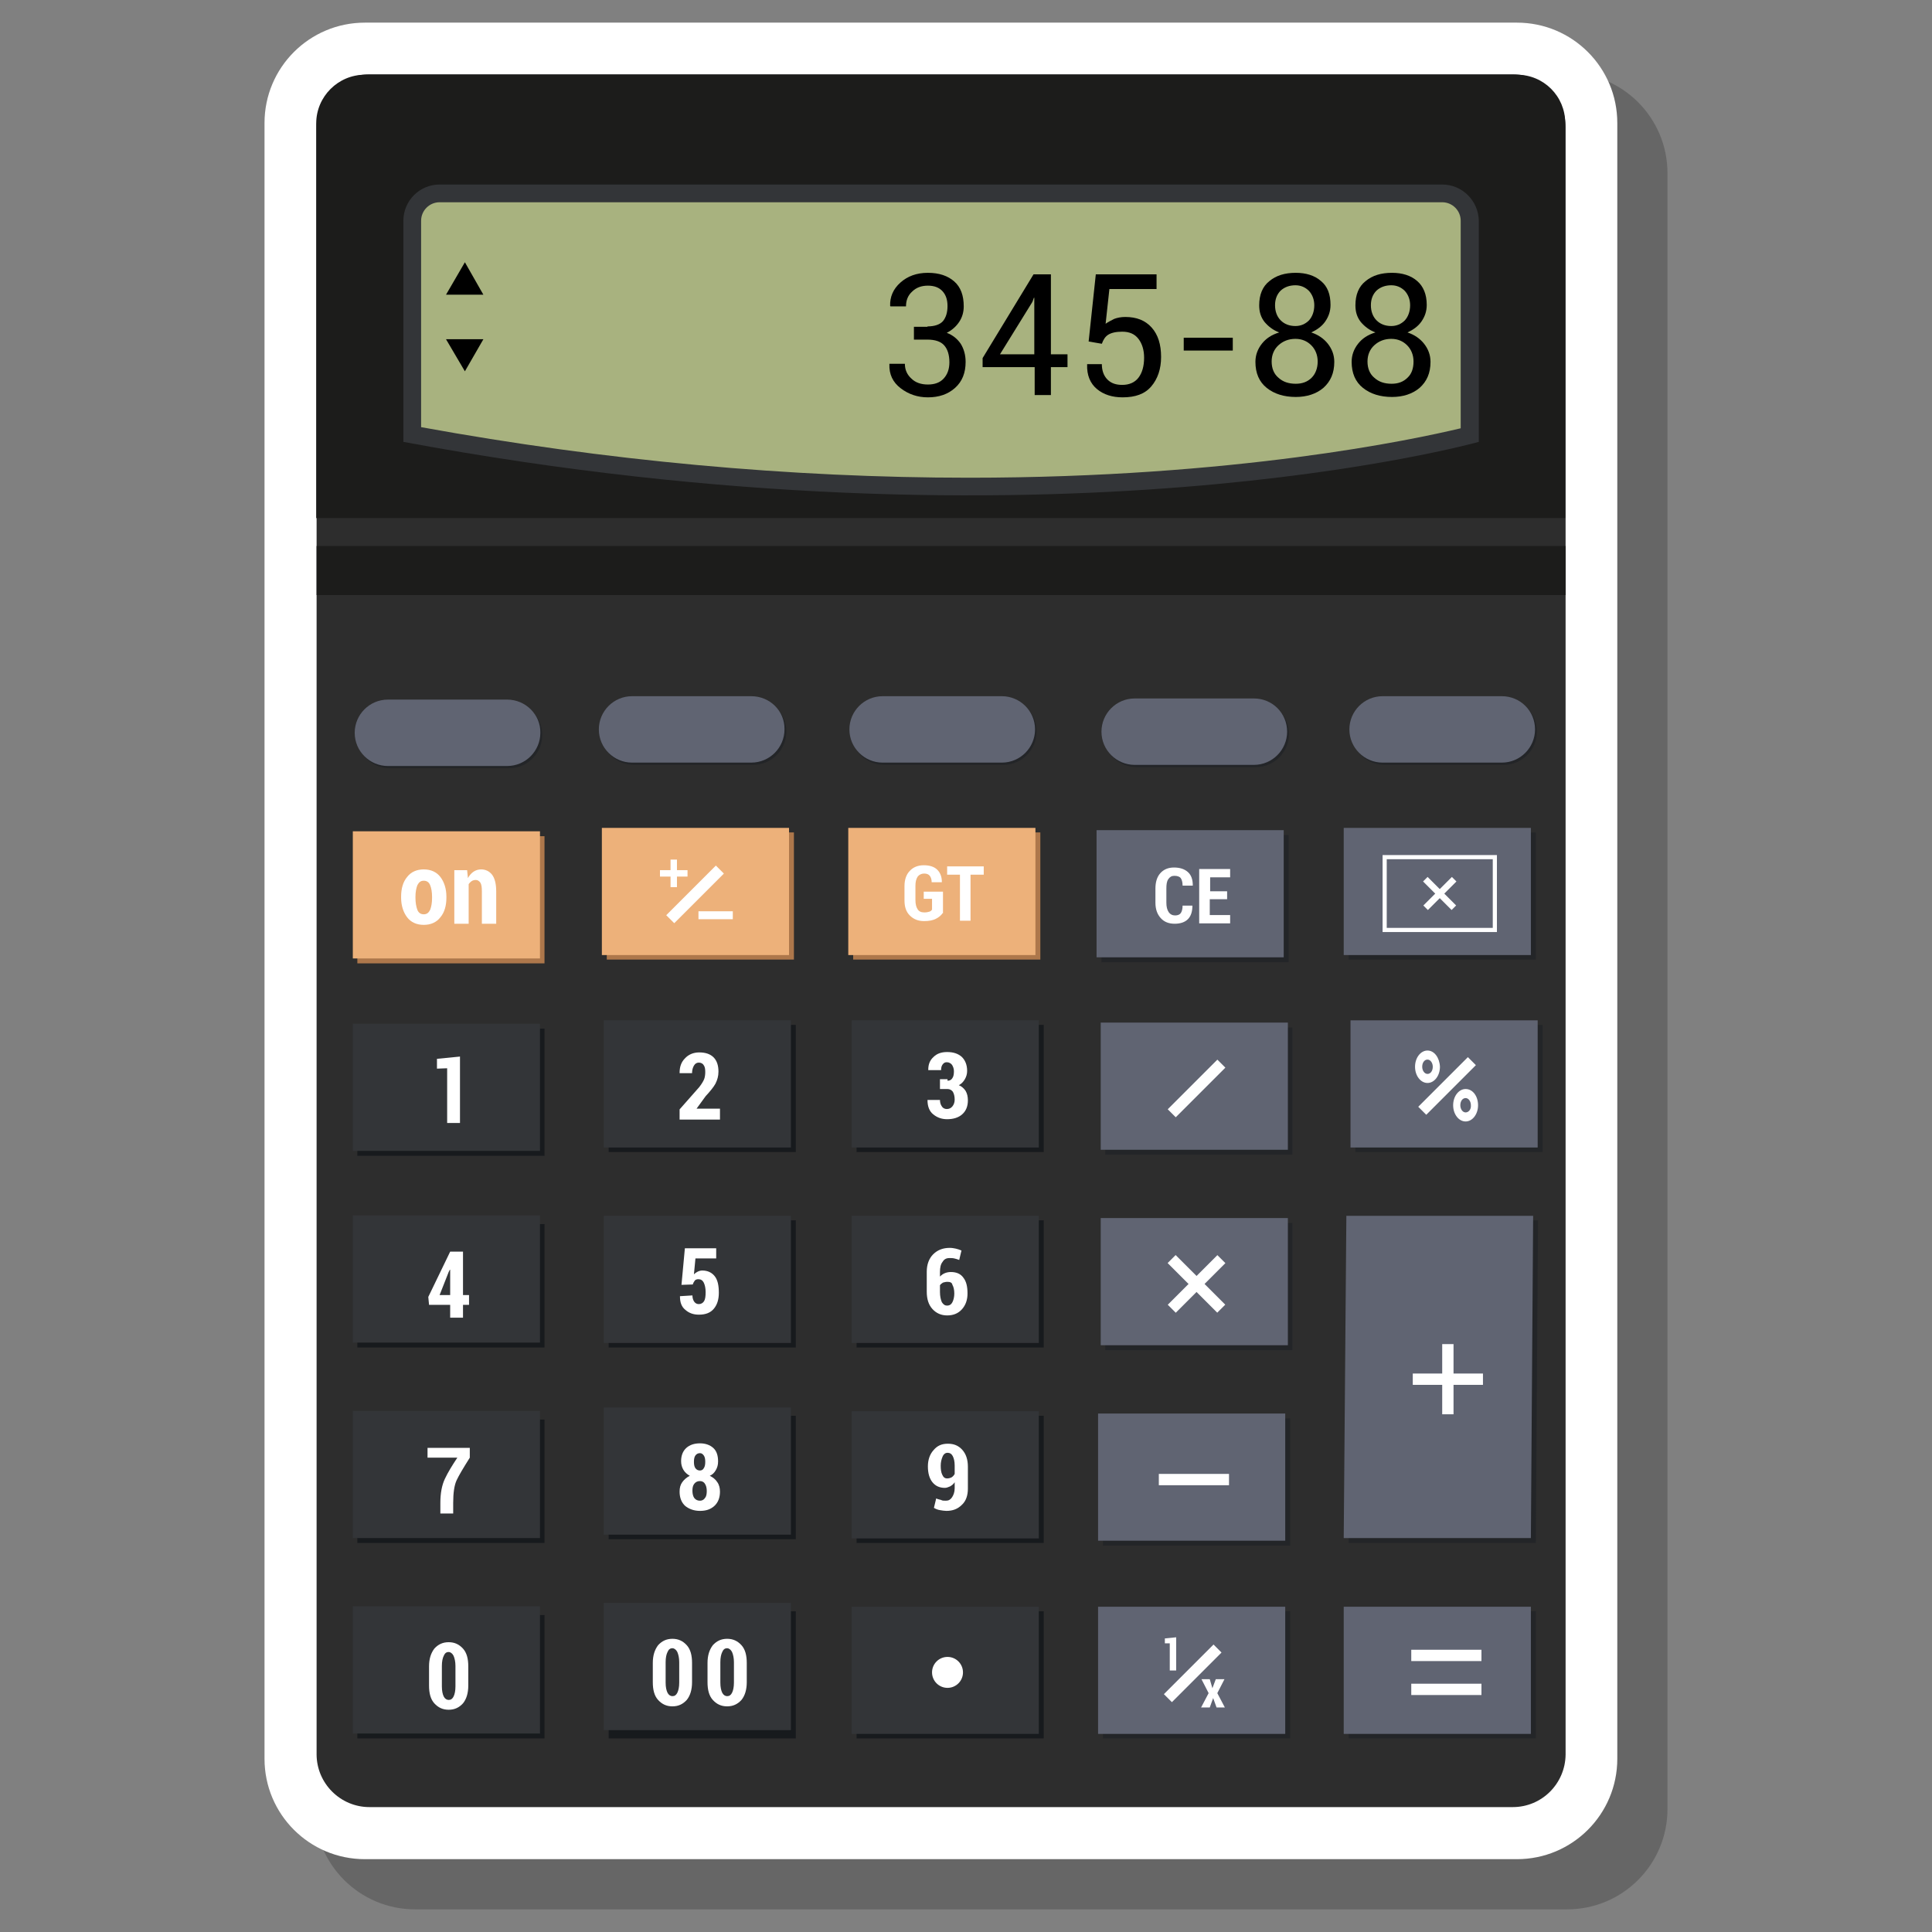 <?xml version="1.0"?><svg id="Layer_1" style="enable-background:new 0 0 512 512;" version="1.1" viewBox="0 0 512 512" xml:space="preserve" xmlns="http://www.w3.org/2000/svg" xmlns:xlink="http://www.w3.org/1999/xlink"><rect x="0" y="0" width="512" height="512" fill="#808080" stroke="none"/><style type="text/css">
	.st0{opacity:0.2;}
	.st1{fill:#FFFFFF;}
	.st2{fill:#2D2D2D;}
	.st3{fill:#1C1C1B;}
	.st4{fill:#333538;}
	.st5{fill:#A8B27F;}
	.st6{fill:#EDB17A;}
	.st7{fill:#171A1D;}
	.st8{fill:#AD774B;}
	.st9{fill:#232528;}
	.st10{fill:#606472;}
</style><g id="XMLID_2_"><path class="st0" d="M110,506h305.3c14.7,0,26.6-11.9,26.6-26.6V45.9c0-14.7-11.9-26.6-26.6-26.6H110   c-14.7,0-26.6,11.9-26.6,26.6v433.5C83.4,494.1,95.3,506,110,506z" id="XMLID_8822_"/><path class="st1" d="M96.7,492.7H402c14.7,0,26.6-11.9,26.6-26.6V32.6C428.6,17.9,416.7,6,402,6H96.7   C82,6,70.1,17.9,70.1,32.6v433.5C70.1,480.8,82,492.7,96.7,492.7z" id="XMLID_7916_"/><g id="XMLID_7671_"><path class="st2" d="M400.9,478.9h-303c-7.7,0-14-6.3-14-14V33.7c0-7.7,6.3-14,14-14h303c7.7,0,14,6.3,14,14V465    C414.8,472.7,408.6,478.9,400.9,478.9z" id="XMLID_7906_"/><path class="st3" d="M414.8,137.3V32.6c0-7.1-5.7-12.8-12.8-12.8H96.7c-7.1,0-12.9,5.8-12.9,12.9v104.6H414.8z" id="XMLID_7905_"/><path class="st4" d="M382.2,48.9H116.5c-5.3,0-9.6,4.3-9.6,9.6v58.6c171.1,31.9,285,0,285,0V58.5    C391.8,53.2,387.5,48.9,382.2,48.9z" id="XMLID_7904_"/><path class="st5" d="M256.8,126.6c-47.5,0-96.3-4.5-145.2-13.4V58.5c0-2.7,2.2-4.9,4.9-4.9h265.7    c2.7,0,4.9,2.2,4.9,4.9v55C374.5,116.5,327.3,126.6,256.8,126.6C256.8,126.6,256.8,126.6,256.8,126.6z" id="XMLID_7903_"/><path class="st6" d="M250.9,246.6c-0.1,0-0.2,0-0.2,0" id="XMLID_7902_"/><rect class="st3" height="13" id="XMLID_7901_" width="331" x="83.9" y="144.7"/><g id="XMLID_7898_"><polygon id="XMLID_7900_" points="118.2,78.1 123.2,69.5 128.1,78.1    "/><polygon id="XMLID_7899_" points="128.1,89.9 123.2,98.4 118.2,89.9    "/></g><g id="XMLID_7880_"><path d="M245.8,86.5c1.9,0,3.3-0.5,4.1-1.4c0.8-1,1.2-2.3,1.2-4c0-1.6-0.4-2.9-1.3-3.9c-0.9-1-2.2-1.5-3.9-1.5     c-1.7,0-3.1,0.5-4.2,1.6c-1.1,1-1.6,2.3-1.6,3.9H236l-0.1-0.1c-0.1-2.4,0.8-4.5,2.7-6.2c1.9-1.7,4.3-2.6,7.3-2.6     c3,0,5.3,0.8,7,2.3c1.7,1.5,2.5,3.7,2.5,6.6c0,1.5-0.4,2.9-1.2,4.1c-0.8,1.2-1.9,2.2-3.3,2.9c1.6,0.6,2.8,1.6,3.7,2.9     c0.8,1.3,1.3,2.9,1.3,4.8c0,2.9-0.9,5.2-2.8,6.9c-1.9,1.7-4.3,2.5-7.2,2.5c-2.7,0-5.1-0.8-7.2-2.4c-2.1-1.6-3.1-3.7-3-6.4l0-0.1     h4.1c0,1.6,0.6,2.9,1.7,3.9c1.1,1.1,2.6,1.6,4.4,1.6c1.8,0,3.2-0.5,4.2-1.6c1-1.1,1.5-2.5,1.5-4.3c0-2-0.5-3.5-1.4-4.5     c-0.9-1-2.4-1.5-4.4-1.5h-3.6v-3.4H245.8z" id="XMLID_7896_"/><path d="M278.5,93.9h4.4v3.4h-4.4v7.4h-4.3v-7.4h-13.8v-2.4l13.5-22.2h4.6V93.9z M265,93.9h9.1V78.9l-0.1,0     l-0.4,1.1L265,93.9z" id="XMLID_7893_"/><path d="M288.5,90.5l1.9-17.8h16.1v3.9H294l-1,9.2c0.7-0.5,1.5-0.9,2.3-1.3c0.8-0.3,1.8-0.5,2.9-0.5     c3,0,5.3,0.9,7,2.8c1.7,1.9,2.5,4.5,2.5,7.8c0,3.2-0.9,5.8-2.6,7.8c-1.7,2-4.2,2.9-7.6,2.9c-2.7,0-5-0.7-6.8-2.2     c-1.8-1.5-2.7-3.7-2.6-6.5l0-0.1h3.9c0,1.7,0.5,3.1,1.5,4.1c1,1,2.3,1.4,3.9,1.4c1.8,0,3.3-0.6,4.3-1.9c1-1.3,1.5-3.1,1.5-5.3     c0-2-0.5-3.7-1.5-5c-1-1.3-2.4-1.9-4.3-1.9c-1.7,0-2.9,0.3-3.7,0.8c-0.8,0.5-1.3,1.3-1.7,2.4L288.5,90.5z" id="XMLID_7891_"/><path d="M326.7,92.9h-13v-3.4h13V92.9z" id="XMLID_7889_"/><path d="M352.6,80.8c0,1.7-0.5,3.1-1.4,4.4c-0.9,1.3-2.2,2.2-3.7,2.9c1.8,0.6,3.3,1.6,4.4,3     c1.1,1.4,1.7,3,1.7,4.8c0,3-1,5.2-2.9,6.9c-1.9,1.6-4.4,2.4-7.3,2.4c-3.1,0-5.7-0.8-7.7-2.4c-2-1.6-3-3.9-3-6.9     c0-1.8,0.6-3.4,1.7-4.8c1.1-1.4,2.6-2.4,4.6-3c-1.6-0.6-2.9-1.6-3.9-2.8c-1-1.3-1.4-2.7-1.4-4.4c0-2.8,0.9-5,2.7-6.4     c1.8-1.5,4.1-2.2,7-2.2c2.7,0,5,0.7,6.7,2.2C351.8,75.9,352.6,78,352.6,80.8z M349.2,95.8c0-1.7-0.6-3.2-1.7-4.3     c-1.1-1.1-2.5-1.7-4.2-1.7c-1.8,0-3.3,0.6-4.5,1.7c-1.2,1.1-1.8,2.6-1.8,4.3c0,1.8,0.6,3.3,1.8,4.3c1.2,1.1,2.7,1.6,4.6,1.6     c1.7,0,3.1-0.5,4.2-1.6C348.6,99.1,349.2,97.6,349.2,95.8z M348.3,80.9c0-1.5-0.5-2.8-1.4-3.8c-1-1-2.2-1.5-3.6-1.5     c-1.6,0-2.9,0.5-3.9,1.4c-1,1-1.5,2.3-1.5,3.9c0,1.6,0.5,3,1.5,4c1,1,2.3,1.5,3.9,1.5c1.4,0,2.6-0.5,3.6-1.5     C347.8,83.9,348.3,82.5,348.3,80.9z" id="XMLID_7885_"/><path d="M378.1,80.8c0,1.7-0.5,3.1-1.4,4.4c-0.9,1.3-2.2,2.2-3.7,2.9c1.8,0.6,3.3,1.6,4.4,3     c1.1,1.4,1.7,3,1.7,4.8c0,3-1,5.2-2.9,6.9c-1.9,1.6-4.4,2.4-7.3,2.4c-3.1,0-5.7-0.8-7.7-2.4c-2-1.6-3-3.9-3-6.9     c0-1.8,0.6-3.4,1.7-4.8c1.1-1.4,2.6-2.4,4.6-3c-1.6-0.6-2.9-1.6-3.9-2.8c-1-1.3-1.4-2.7-1.4-4.4c0-2.8,0.9-5,2.7-6.4     c1.8-1.5,4.1-2.2,7-2.2c2.7,0,5,0.7,6.7,2.2C377.2,75.9,378.1,78,378.1,80.8z M374.6,95.8c0-1.7-0.6-3.2-1.7-4.3     c-1.1-1.1-2.5-1.7-4.2-1.7c-1.8,0-3.3,0.6-4.5,1.7c-1.2,1.1-1.8,2.6-1.8,4.3c0,1.8,0.6,3.3,1.8,4.3c1.2,1.1,2.7,1.6,4.6,1.6     c1.7,0,3.1-0.5,4.2-1.6C374.1,99.1,374.6,97.6,374.6,95.8z M373.7,80.9c0-1.5-0.5-2.8-1.4-3.8c-1-1-2.2-1.5-3.6-1.5     c-1.6,0-2.9,0.5-3.9,1.4c-1,1-1.5,2.3-1.5,3.9c0,1.6,0.5,3,1.5,4c1,1,2.3,1.5,3.9,1.5c1.4,0,2.6-0.5,3.6-1.5     C373.2,83.9,373.7,82.5,373.7,80.9z" id="XMLID_7881_"/></g><g id="XMLID_7838_"><g id="XMLID_7842_"><g id="XMLID_7853_"><g id="XMLID_7874_"><g id="XMLID_7877_"><rect class="st7" height="33.7" id="XMLID_7879_" width="49.6" x="94.7" y="272.6"/><rect class="st4" height="33.7" id="XMLID_7878_" width="49.6" x="93.5" y="271.3"/></g><path class="st1" d="M121.9,297.6h-3.4v-14.5l-2.7,0.1v-2.6l6.1-0.6V297.6z" id="XMLID_7875_"/></g><g id="XMLID_7867_"><g id="XMLID_7871_"><rect class="st7" height="32.7" id="XMLID_7873_" width="49.6" x="94.7" y="324.4"/><rect class="st4" height="33.7" id="XMLID_7872_" width="49.6" x="93.5" y="322.1"/></g><path class="st1" d="M122.7,343.2h1.6v2.6h-1.6v3.4h-3.4v-3.4h-5.6l-0.2-2.1l5.8-12h3.4V343.2z M116.5,343.2        h2.8v-6.7l-0.1,0l-0.3,0.6L116.5,343.2z" id="XMLID_7868_"/></g><g id="XMLID_7861_"><g id="XMLID_7864_"><rect class="st7" height="32.7" id="XMLID_7866_" width="49.6" x="94.7" y="376.2"/><rect class="st4" height="33.7" id="XMLID_7865_" width="49.6" x="93.5" y="373.9"/></g><path class="st1" d="M124.5,386.3c-1.7,2.7-2.9,4.7-3.5,6c-0.6,1.3-0.9,3.3-0.9,6v2.8h-3.4v-2.8        c0-2.6,0.4-4.7,1.2-6.4c0.8-1.7,1.9-3.5,3.3-5.6h-7.9v-2.6h11.2V386.3z" id="XMLID_7862_"/></g><g id="XMLID_7854_"><g id="XMLID_7858_"><rect class="st7" height="32.7" id="XMLID_7860_" width="49.6" x="94.7" y="428"/><rect class="st4" height="33.7" id="XMLID_7859_" width="49.6" x="93.5" y="425.7"/></g><path class="st1" d="M124.1,446.7c0,2-0.5,3.6-1.4,4.7c-1,1.1-2.2,1.7-3.8,1.7c-1.6,0-2.8-0.6-3.8-1.7        s-1.4-2.7-1.4-4.7v-5.1c0-2,0.5-3.5,1.4-4.7c1-1.1,2.2-1.7,3.8-1.7c1.6,0,2.8,0.6,3.8,1.7s1.4,2.7,1.4,4.7V446.7z         M120.7,441.5c0-1.1-0.2-2-0.5-2.7c-0.3-0.6-0.8-1-1.3-1c-0.6,0-1,0.3-1.3,1c-0.3,0.6-0.5,1.5-0.5,2.7v5.4        c0,1.2,0.2,2.1,0.5,2.7c0.3,0.6,0.8,0.9,1.3,0.9c0.6,0,1-0.3,1.3-0.9c0.3-0.6,0.5-1.5,0.5-2.7V441.5z" id="XMLID_7855_"/></g></g><g id="XMLID_7843_"><g id="XMLID_7850_"><rect class="st8" height="33.7" id="XMLID_7852_" width="49.6" x="94.7" y="221.6"/><rect class="st6" height="33.7" id="XMLID_7851_" width="49.6" x="93.5" y="220.3"/></g><g id="XMLID_7844_"><path class="st1" d="M106.3,237.6c0-2.1,0.5-3.9,1.6-5.2c1-1.3,2.5-2,4.4-2c1.9,0,3.4,0.7,4.4,2        c1,1.3,1.6,3.1,1.6,5.2v0.3c0,2.1-0.5,3.9-1.6,5.2c-1,1.3-2.5,2-4.4,2c-1.9,0-3.4-0.7-4.4-2c-1-1.3-1.6-3.1-1.6-5.2V237.6z         M110.1,237.9c0,1.3,0.2,2.4,0.5,3.2c0.3,0.8,0.9,1.2,1.7,1.2c0.8,0,1.3-0.4,1.7-1.2c0.3-0.8,0.5-1.8,0.5-3.1v-0.3        c0-1.3-0.2-2.4-0.5-3.1c-0.3-0.8-0.9-1.2-1.7-1.2c-0.8,0-1.3,0.4-1.7,1.2c-0.3,0.8-0.5,1.8-0.5,3.1V237.9z" id="XMLID_7847_"/><path class="st1" d="M123.8,230.7l0.2,2c0.4-0.7,0.9-1.3,1.5-1.7c0.6-0.4,1.3-0.6,2-0.6        c1.2,0,2.2,0.5,2.9,1.4c0.7,0.9,1.1,2.4,1.1,4.4v8.6h-3.8v-8.6c0-1.1-0.1-1.8-0.4-2.3c-0.3-0.4-0.7-0.7-1.2-0.7        c-0.4,0-0.8,0.1-1.1,0.3c-0.3,0.2-0.6,0.5-0.8,0.8v10.5h-3.8v-14.2H123.8z" id="XMLID_7845_"/></g></g></g><g id="XMLID_7839_"><path class="st9" d="M134.9,186h-31.6c-4.9,0-8.8,4-8.8,8.8v0c0,4.9,4,8.8,8.8,8.8h31.6c4.9,0,8.8-4,8.8-8.8v0      C143.7,190,139.8,186,134.9,186z" id="XMLID_7841_"/><path class="st10" d="M134.4,185.4h-31.6c-4.9,0-8.8,4-8.8,8.8v0c0,4.9,4,8.8,8.8,8.8h31.6      c4.9,0,8.8-4,8.8-8.8v0C143.3,189.4,139.3,185.4,134.4,185.4z" id="XMLID_7840_"/></g></g><g id="XMLID_7791_"><g id="XMLID_7795_"><g id="XMLID_7806_"><g id="XMLID_7832_"><g id="XMLID_7835_"><rect class="st7" height="33.7" id="XMLID_7837_" width="49.6" x="161.3" y="271.6"/><rect class="st4" height="33.7" id="XMLID_7836_" width="49.6" x="160" y="270.4"/></g><path class="st1" d="M190.7,296.7h-10.6V294l5.2-5.9c0.7-0.9,1.1-1.6,1.3-2.1c0.2-0.5,0.3-1.2,0.3-1.9        c0-0.8-0.1-1.4-0.4-1.8c-0.2-0.4-0.7-0.7-1.3-0.7c-0.6,0-1,0.3-1.3,0.8c-0.3,0.5-0.5,1.2-0.5,2h-3.3l0-0.1        c0-1.5,0.4-2.8,1.4-3.8c0.9-1,2.2-1.6,3.8-1.6c1.6,0,2.9,0.4,3.8,1.3c0.9,0.9,1.3,2.2,1.3,3.8c0,1.2-0.3,2.2-0.8,3.2        c-0.5,0.9-1.4,2-2.6,3.3l-2.4,3.3h6.2V296.7z" id="XMLID_7833_"/></g><g id="XMLID_7826_"><g id="XMLID_7829_"><rect class="st7" height="33.7" id="XMLID_7831_" width="49.6" x="161.3" y="323.4"/><rect class="st4" height="33.7" id="XMLID_7830_" width="49.6" x="160" y="322.2"/></g><path class="st1" d="M180.6,340.5l0.9-9.7h8.3v2.7h-5.5l-0.4,4.2c0.3-0.3,0.6-0.5,1-0.7        c0.4-0.2,0.8-0.3,1.2-0.3c1.4,0,2.5,0.5,3.3,1.5c0.8,1,1.1,2.5,1.1,4.4c0,1.7-0.4,3.1-1.3,4.2c-0.9,1.1-2.2,1.6-4,1.6        c-1.4,0-2.6-0.4-3.6-1.3c-1-0.8-1.4-2-1.4-3.5l0-0.1l3.3-0.2c0,0.7,0.2,1.3,0.5,1.7c0.3,0.4,0.7,0.6,1.2,0.6        c0.6,0,1.1-0.3,1.4-0.8c0.3-0.5,0.4-1.3,0.4-2.4c0-1-0.2-1.9-0.5-2.5c-0.3-0.6-0.8-0.9-1.4-0.9c-0.4,0-0.8,0.1-1,0.4        c-0.2,0.3-0.4,0.6-0.5,1L180.6,340.5z" id="XMLID_7827_"/></g><g id="XMLID_7818_"><g id="XMLID_7823_"><rect class="st7" height="32.7" id="XMLID_7825_" width="49.6" x="161.3" y="375.2"/><rect class="st4" height="33.7" id="XMLID_7824_" width="49.6" x="160" y="373"/></g><path class="st1" d="M190.3,387.3c0,0.9-0.2,1.6-0.6,2.3c-0.4,0.7-0.9,1.2-1.6,1.5c0.8,0.4,1.5,0.9,2,1.7        c0.5,0.7,0.7,1.6,0.7,2.5c0,1.6-0.5,2.9-1.5,3.8c-1,0.9-2.2,1.3-3.8,1.3c-1.6,0-2.9-0.5-3.9-1.3c-1-0.9-1.5-2.2-1.5-3.8        c0-1,0.2-1.8,0.7-2.5c0.5-0.7,1.2-1.3,2-1.7c-0.7-0.4-1.3-0.9-1.7-1.6c-0.4-0.7-0.6-1.4-0.6-2.3c0-1.5,0.5-2.7,1.4-3.5        c0.9-0.8,2.1-1.2,3.6-1.2c1.4,0,2.6,0.4,3.5,1.2C189.9,384.5,190.3,385.7,190.3,387.3z M187.3,395.1c0-0.8-0.2-1.5-0.5-1.9        c-0.3-0.5-0.8-0.7-1.3-0.7c-0.6,0-1.1,0.2-1.5,0.7c-0.4,0.5-0.5,1.1-0.5,1.9c0,0.8,0.2,1.5,0.5,1.9c0.4,0.5,0.9,0.7,1.5,0.7        c0.5,0,1-0.2,1.3-0.7C187.2,396.6,187.3,395.9,187.3,395.1z M186.9,387.4c0-0.7-0.1-1.3-0.4-1.7c-0.3-0.4-0.6-0.6-1-0.6        c-0.5,0-0.9,0.2-1.2,0.6c-0.3,0.4-0.4,1-0.4,1.7c0,0.7,0.1,1.3,0.4,1.7c0.3,0.4,0.7,0.6,1.2,0.6c0.4,0,0.8-0.2,1-0.6        C186.8,388.7,186.9,388.1,186.9,387.4z" id="XMLID_7819_"/></g><g id="XMLID_7807_"><g id="XMLID_7815_"><rect class="st7" height="33.7" id="XMLID_7817_" width="49.6" x="161.3" y="427"/><rect class="st4" height="33.7" id="XMLID_7816_" width="49.6" x="160" y="424.8"/></g><g id="XMLID_7808_"><path class="st1" d="M183.4,445.8c0,2-0.5,3.6-1.4,4.7c-1,1.1-2.2,1.7-3.8,1.7c-1.6,0-2.8-0.6-3.8-1.7         s-1.4-2.7-1.4-4.7v-5.1c0-2,0.5-3.5,1.4-4.7c1-1.1,2.2-1.7,3.8-1.7c1.6,0,2.8,0.6,3.8,1.7c1,1.1,1.4,2.7,1.4,4.7V445.8z          M180,440.5c0-1.1-0.2-2-0.5-2.7c-0.3-0.6-0.8-1-1.3-1c-0.6,0-1,0.3-1.3,1c-0.3,0.6-0.5,1.5-0.5,2.7v5.4         c0,1.2,0.2,2.1,0.5,2.7c0.3,0.6,0.8,0.9,1.3,0.9c0.6,0,1-0.3,1.3-0.9c0.3-0.6,0.5-1.5,0.5-2.7V440.5z" id="XMLID_7812_"/><path class="st1" d="M197.9,445.8c0,2-0.5,3.6-1.4,4.7c-1,1.1-2.2,1.7-3.8,1.7c-1.6,0-2.8-0.6-3.8-1.7         c-1-1.1-1.4-2.7-1.4-4.7v-5.1c0-2,0.5-3.5,1.4-4.7c1-1.1,2.2-1.7,3.8-1.7c1.6,0,2.8,0.6,3.8,1.7s1.4,2.7,1.4,4.7V445.8z          M194.5,440.5c0-1.1-0.2-2-0.5-2.7c-0.3-0.6-0.8-1-1.3-1c-0.6,0-1,0.3-1.3,1c-0.3,0.6-0.5,1.5-0.5,2.7v5.4         c0,1.2,0.2,2.1,0.5,2.7c0.3,0.6,0.8,0.9,1.3,0.9c0.6,0,1-0.3,1.3-0.9c0.3-0.6,0.5-1.5,0.5-2.7V440.5z" id="XMLID_7809_"/></g></g></g><g id="XMLID_7796_"><g id="XMLID_7803_"><rect class="st8" height="33.7" id="XMLID_7805_" width="49.6" x="160.8" y="220.6"/><rect class="st6" height="33.7" id="XMLID_7804_" width="49.6" x="159.5" y="219.4"/></g><g id="XMLID_7797_"><rect class="st1" height="3" id="XMLID_7802_" transform="matrix(-0.707 0.707 -0.707 -0.707 481.913 274.421)" width="18.6" x="174.8" y="235.5"/><g id="XMLID_7799_"><rect class="st1" height="1.7" id="XMLID_7801_" width="7.3" x="174.9" y="230.6"/><rect class="st1" height="7.3" id="XMLID_7800_" width="1.7" x="177.7" y="227.8"/></g><rect class="st1" height="2.1" id="XMLID_7798_" width="9.1" x="185.1" y="241.5"/></g></g></g><g id="XMLID_7792_"><path class="st9" d="M199.6,185.1H168c-4.9,0-8.8,4-8.8,8.8v0c0,4.9,4,8.8,8.8,8.8h31.6c4.9,0,8.8-4,8.8-8.8v0      C208.4,189,204.5,185.1,199.6,185.1z" id="XMLID_7794_"/><path class="st10" d="M199.1,184.5h-31.6c-4.9,0-8.8,4-8.8,8.8v0c0,4.9,4,8.8,8.8,8.8h31.6      c4.9,0,8.8-4,8.8-8.8v0C208,188.4,204,184.5,199.1,184.5z" id="XMLID_7793_"/></g></g><g id="XMLID_7752_"><g id="XMLID_7756_"><g id="XMLID_7785_"><g id="XMLID_7788_"><rect class="st7" height="33.7" id="XMLID_7790_" width="49.6" x="227" y="271.6"/><rect class="st4" height="33.7" id="XMLID_7789_" width="49.6" x="225.7" y="270.4"/></g><path class="st1" d="M251.1,286.4c0.6,0,1-0.2,1.3-0.7c0.3-0.4,0.4-1.1,0.4-1.8c0-0.7-0.2-1.2-0.5-1.7       c-0.3-0.4-0.8-0.7-1.4-0.7c-0.5,0-0.8,0.2-1.1,0.6c-0.3,0.4-0.4,0.9-0.4,1.5H246l0-0.1c0-1.4,0.4-2.5,1.4-3.4       c0.9-0.9,2.1-1.3,3.6-1.3c1.6,0,2.9,0.4,3.9,1.3c0.9,0.9,1.4,2.1,1.4,3.7c0,0.8-0.2,1.5-0.6,2.2c-0.4,0.7-0.9,1.2-1.6,1.6       c0.8,0.3,1.4,0.9,1.8,1.5c0.4,0.7,0.6,1.5,0.6,2.5c0,1.6-0.5,2.8-1.5,3.7c-1,0.9-2.4,1.3-4,1.3c-1.4,0-2.6-0.4-3.7-1.3       c-1-0.8-1.5-2.1-1.5-3.7l0-0.1h3.3c0,0.7,0.2,1.3,0.5,1.7c0.3,0.5,0.8,0.7,1.3,0.7c0.6,0,1.1-0.2,1.5-0.7       c0.4-0.5,0.6-1.1,0.6-1.8c0-0.9-0.2-1.6-0.5-2.1c-0.3-0.4-0.8-0.7-1.4-0.7h-2v-2.6H251.1z" id="XMLID_7786_"/></g><g id="XMLID_7778_"><g id="XMLID_7782_"><rect class="st7" height="33.7" id="XMLID_7784_" width="49.6" x="227" y="323.4"/><rect class="st4" height="33.7" id="XMLID_7783_" width="49.6" x="225.7" y="322.2"/></g><path class="st1" d="M251.7,330.7c0.6,0,1.1,0.1,1.6,0.2c0.5,0.1,1,0.3,1.5,0.5l-0.6,2.5       c-0.5-0.2-0.9-0.3-1.3-0.4c-0.4-0.1-0.8-0.1-1.3-0.1c-0.8,0-1.4,0.3-1.8,1c-0.5,0.6-0.7,1.5-0.7,2.7v1.2       c0.4-0.4,0.8-0.7,1.3-0.9c0.5-0.2,1-0.3,1.6-0.3c1.5,0,2.6,0.5,3.3,1.5c0.8,1,1.1,2.4,1.1,4.2c0,1.7-0.5,3.1-1.5,4.2       c-1,1.1-2.3,1.6-3.9,1.6c-1.6,0-2.9-0.6-3.9-1.7c-1-1.1-1.5-2.6-1.5-4.6V337c0-1.9,0.6-3.5,1.7-4.6       C248.5,331.2,250,330.7,251.7,330.7z M251.1,339.7c-0.5,0-0.8,0.1-1.2,0.2c-0.3,0.2-0.6,0.4-0.8,0.7v1.8c0,1.1,0.2,2,0.5,2.7       c0.4,0.6,0.8,0.9,1.4,0.9c0.6,0,1.1-0.3,1.4-0.9c0.3-0.6,0.5-1.4,0.5-2.3c0-1-0.2-1.8-0.5-2.3       C252.3,339.9,251.8,339.7,251.1,339.7z" id="XMLID_7779_"/></g><g id="XMLID_7771_"><g id="XMLID_7775_"><rect class="st7" height="33.7" id="XMLID_7777_" width="49.6" x="227" y="375.2"/><rect class="st4" height="33.7" id="XMLID_7776_" width="49.6" x="225.7" y="374"/></g><path class="st1" d="M250.7,397.7c0.7,0,1.2-0.3,1.6-0.9c0.4-0.6,0.7-1.4,0.7-2.4v-1.6       c-0.3,0.5-0.7,0.8-1.2,1.1c-0.5,0.2-0.9,0.4-1.4,0.4c-1.4,0-2.5-0.5-3.3-1.5c-0.8-1-1.2-2.4-1.2-4.2c0-1.7,0.5-3.2,1.5-4.3       c1-1.2,2.2-1.7,3.8-1.7c1.6,0,2.8,0.5,3.8,1.6c1,1.1,1.5,2.6,1.5,4.5v5.8c0,1.8-0.5,3.3-1.6,4.3c-1.1,1.1-2.4,1.6-4.1,1.6       c-0.5,0-1.1-0.1-1.7-0.2c-0.6-0.1-1.1-0.3-1.6-0.6l0.6-2.5c0.4,0.2,0.9,0.3,1.3,0.4C249.7,397.7,250.1,397.7,250.7,397.7z        M251,391.8c0.4,0,0.8-0.1,1.2-0.3c0.3-0.2,0.6-0.5,0.8-0.9v-2.2c0-1.1-0.2-1.9-0.5-2.5c-0.3-0.6-0.8-0.9-1.4-0.9       c-0.5,0-1,0.3-1.3,1c-0.3,0.7-0.5,1.5-0.5,2.4c0,1,0.1,1.8,0.4,2.4C250,391.5,250.4,391.8,251,391.8z" id="XMLID_7772_"/></g><g id="XMLID_7766_"><g id="XMLID_7768_"><rect class="st7" height="33.7" id="XMLID_7770_" width="49.6" x="227" y="427"/><rect class="st4" height="33.7" id="XMLID_7769_" width="49.6" x="225.7" y="425.8"/></g><circle class="st1" cx="251.1" cy="443.2" id="XMLID_7767_" r="4.1"/></g><g id="XMLID_7757_"><g id="XMLID_7763_"><rect class="st8" height="33.7" id="XMLID_7765_" width="49.6" x="226.1" y="220.6"/><rect class="st6" height="33.7" id="XMLID_7764_" width="49.6" x="224.8" y="219.4"/></g><g id="XMLID_7758_"><path class="st1" d="M249.8,242c-0.4,0.6-1,1.1-1.8,1.5c-0.8,0.4-1.8,0.6-3.1,0.6c-1.6,0-2.8-0.5-3.8-1.5        c-1-1-1.4-2.3-1.4-4v-3.8c0-1.7,0.5-3.1,1.4-4c0.9-1,2.2-1.5,3.7-1.5c1.6,0,2.8,0.4,3.6,1.2c0.8,0.8,1.2,1.9,1.2,3.2l0,0.1        h-2.7c0-0.8-0.2-1.3-0.5-1.7c-0.3-0.4-0.8-0.6-1.5-0.6c-0.7,0-1.3,0.3-1.7,0.8c-0.4,0.6-0.6,1.4-0.6,2.4v3.8        c0,1.1,0.2,1.9,0.6,2.5c0.4,0.6,1,0.8,1.8,0.8c0.5,0,1-0.1,1.3-0.2c0.3-0.1,0.6-0.3,0.7-0.6v-2.8h-2.2v-1.9h5.1V242z" id="XMLID_7761_"/><path class="st1" d="M260.7,231.8h-3.5V244h-2.8v-12.2H251v-2.2h9.7V231.8z" id="XMLID_7759_"/></g></g></g><g id="XMLID_7753_"><path class="st9" d="M265.9,185.1h-31.6c-4.9,0-8.8,4-8.8,8.8v0c0,4.9,4,8.8,8.8,8.8h31.6c4.9,0,8.8-4,8.8-8.8      v0C274.8,189,270.8,185.1,265.9,185.1z" id="XMLID_7755_"/><path class="st10" d="M265.5,184.5h-31.6c-4.9,0-8.8,4-8.8,8.8v0c0,4.9,4,8.8,8.8,8.8h31.6      c4.9,0,8.8-4,8.8-8.8v0C274.3,188.4,270.3,184.5,265.5,184.5z" id="XMLID_7754_"/></g></g><g id="XMLID_7713_"><g id="XMLID_7717_"><g id="XMLID_7749_"><rect class="st9" height="33.7" id="XMLID_7751_" width="49.6" x="292.3" y="375.9"/><rect class="st10" height="33.7" id="XMLID_7750_" width="49.6" x="291" y="374.6"/></g><g id="XMLID_7746_"><rect class="st9" height="33.7" id="XMLID_7748_" width="49.6" x="292.3" y="427"/><rect class="st10" height="33.7" id="XMLID_7747_" width="49.6" x="291" y="425.8"/></g><g id="XMLID_7739_"><g id="XMLID_7743_"><rect class="st9" height="33.7" id="XMLID_7745_" width="49.6" x="292.9" y="324.1"/><rect class="st10" height="33.7" id="XMLID_7744_" width="49.6" x="291.7" y="322.8"/></g><g id="XMLID_7740_"><rect class="st1" height="3" id="XMLID_7742_" transform="matrix(0.707 0.707 -0.707 0.707 333.472 -124.546)" width="18.6" x="307.8" y="338.8"/><rect class="st1" height="3" id="XMLID_7741_" transform="matrix(-0.707 0.707 -0.707 -0.707 781.885 356.659)" width="18.6" x="307.8" y="338.8"/></g></g><g id="XMLID_7734_"><g id="XMLID_7736_"><rect class="st9" height="33.7" id="XMLID_7738_" width="49.6" x="292.9" y="272.3"/><rect class="st10" height="33.7" id="XMLID_7737_" width="49.6" x="291.7" y="271"/></g><rect class="st1" height="3" id="XMLID_7735_" transform="matrix(-0.707 0.707 -0.707 -0.707 745.258 268.232)" width="18.6" x="307.8" y="287"/></g><rect class="st1" height="3" id="XMLID_7733_" width="18.6" x="307.1" y="390.6"/><g id="XMLID_7727_"><path class="st1" d="M311.7,442.7H310v-7.2l-1.3,0v-1.3l3-0.3V442.7z" id="XMLID_7731_"/><path class="st1" d="M321.3,447.4L321.3,447.4l0.9-2.4h2.3l-1.9,3.7l2,3.8h-2.2l-0.9-2.5h0l-0.9,2.5h-2.3       l2-3.8l-1.9-3.7h2.2L321.3,447.4z" id="XMLID_7729_"/><rect class="st1" height="3" id="XMLID_7728_" transform="matrix(-0.707 0.707 -0.707 -0.707 852.975 533.525)" width="18.6" x="306.7" y="441.9"/></g><g id="XMLID_7718_"><g id="XMLID_7724_"><rect class="st9" height="33.7" id="XMLID_7726_" width="49.6" x="291.9" y="221.3"/><rect class="st10" height="33.7" id="XMLID_7725_" width="49.6" x="290.6" y="220"/></g><g id="XMLID_7719_"><path class="st1" d="M316,240L316,240c0,1.6-0.4,2.8-1.2,3.6c-0.8,0.8-2,1.2-3.5,1.2c-1.6,0-2.8-0.5-3.7-1.5        c-0.9-1-1.4-2.3-1.4-4.1v-3.7c0-1.7,0.4-3.1,1.3-4.1c0.9-1,2.1-1.5,3.6-1.5c1.6,0,2.8,0.4,3.7,1.2s1.3,2,1.3,3.5l0,0.1h-2.7        c0-0.9-0.2-1.6-0.5-2c-0.3-0.4-0.9-0.6-1.7-0.6c-0.7,0-1.2,0.3-1.6,0.9c-0.4,0.6-0.5,1.4-0.5,2.5v3.7c0,1.1,0.2,1.9,0.6,2.5        c0.4,0.6,1,0.9,1.7,0.9c0.7,0,1.2-0.2,1.5-0.6c0.3-0.4,0.5-1.1,0.5-2H316z" id="XMLID_7722_"/><path class="st1" d="M325.1,238.3h-4.5v4.2h5.4v2.2h-8.2v-14.4h8.2v2.2h-5.3v3.7h4.5V238.3z" id="XMLID_7720_"/></g></g></g><g id="XMLID_7714_"><path class="st9" d="M332.8,185.7h-31.6c-4.9,0-8.8,4-8.8,8.8v0c0,4.9,4,8.8,8.8,8.8h31.6c4.9,0,8.8-4,8.8-8.8      v0C341.6,189.7,337.6,185.7,332.8,185.7z" id="XMLID_7716_"/><path class="st10" d="M332.3,185.1h-31.6c-4.9,0-8.8,4-8.8,8.8v0c0,4.9,4,8.8,8.8,8.8h31.6      c4.9,0,8.8-4,8.8-8.8v0C341.1,189,337.2,185.1,332.3,185.1z" id="XMLID_7715_"/></g></g><g id="XMLID_7672_"><g id="XMLID_7676_"><g id="XMLID_7710_"><polygon class="st9" id="XMLID_7712_" points="407,408.9 357.4,408.9 358,323.4 407.6,323.4      "/><polygon class="st10" id="XMLID_7711_" points="405.7,407.6 356.1,407.6 356.8,322.2 406.3,322.2      "/></g><g id="XMLID_7707_"><rect class="st9" height="33.7" id="XMLID_7709_" width="49.6" x="357.4" y="427"/><rect class="st10" height="33.7" id="XMLID_7708_" width="49.6" x="356.1" y="425.8"/></g><g id="XMLID_7704_"><rect class="st1" height="3" id="XMLID_7706_" width="18.6" x="374" y="437.2"/><rect class="st1" height="3" id="XMLID_7705_" width="18.6" x="374" y="446.2"/></g><g id="XMLID_7692_"><g id="XMLID_7701_"><rect class="st9" height="33.7" id="XMLID_7703_" width="49.6" x="359.2" y="271.6"/><rect class="st10" height="33.7" id="XMLID_7702_" width="49.6" x="357.9" y="270.4"/></g><g id="XMLID_7693_"><rect class="st1" height="3" id="XMLID_7700_" transform="matrix(-0.707 0.707 -0.707 -0.707 857.953 220.273)" width="18.6" x="374" y="286.3"/><path class="st1" d="M378.3,278.4c-1.8,0-3.3,1.9-3.3,4.3c0,2.4,1.5,4.3,3.3,4.3s3.3-1.9,3.3-4.3        C381.5,280.3,380.1,278.4,378.3,278.4z M378.3,284.6c-0.8,0-1.4-0.9-1.4-1.9c0-1.1,0.6-1.9,1.4-1.9c0.8,0,1.4,0.9,1.4,1.9        C379.7,283.8,379.1,284.6,378.3,284.6z" id="XMLID_7697_"/><path class="st1" d="M388.4,288.6c-1.8,0-3.3,1.9-3.3,4.3c0,2.4,1.5,4.3,3.3,4.3s3.3-1.9,3.3-4.3        C391.7,290.5,390.3,288.6,388.4,288.6z M388.4,294.8c-0.8,0-1.4-0.9-1.4-1.9c0-1.1,0.6-1.9,1.4-1.9c0.8,0,1.4,0.9,1.4,1.9        C389.9,294,389.2,294.8,388.4,294.8z" id="XMLID_7694_"/></g></g><g id="XMLID_7689_"><rect class="st1" height="3" id="XMLID_7691_" width="18.6" x="374.4" y="364"/><rect class="st1" height="18.6" id="XMLID_7690_" width="3" x="382.2" y="356.2"/></g><g id="XMLID_7677_"><g id="XMLID_7686_"><rect class="st9" height="33.7" id="XMLID_7688_" width="49.6" x="357.4" y="220.6"/><rect class="st10" height="33.7" id="XMLID_7687_" width="49.6" x="356.1" y="219.4"/></g><g id="XMLID_7678_"><g id="XMLID_7683_"><rect class="st1" height="1.7" id="XMLID_7685_" transform="matrix(0.707 0.707 -0.707 0.707 279.207 -200.431)" width="10.7" x="376.2" y="236"/><rect class="st1" height="1.7" id="XMLID_7684_" transform="matrix(-0.707 0.707 -0.707 -0.707 818.793 134.48)" width="10.7" x="376.2" y="236"/></g><g id="XMLID_7679_"><path class="st1" d="M396.7,247h-30.3v-20.4h30.3V247z M367.5,245.9h28.1v-18.2h-28.1V245.9z" id="XMLID_7680_"/></g></g></g></g><g id="XMLID_7673_"><path class="st9" d="M398.5,185.1h-31.6c-4.9,0-8.8,4-8.8,8.8v0c0,4.9,4,8.8,8.8,8.8h31.6c4.9,0,8.8-4,8.8-8.8      v0C407.3,189,403.4,185.1,398.5,185.1z" id="XMLID_7675_"/><path class="st10" d="M398,184.5h-31.6c-4.9,0-8.8,4-8.8,8.8v0c0,4.9,4,8.8,8.8,8.8H398c4.9,0,8.8-4,8.8-8.8v0      C406.8,188.4,402.9,184.5,398,184.5z" id="XMLID_7674_"/></g></g></g></g></svg>